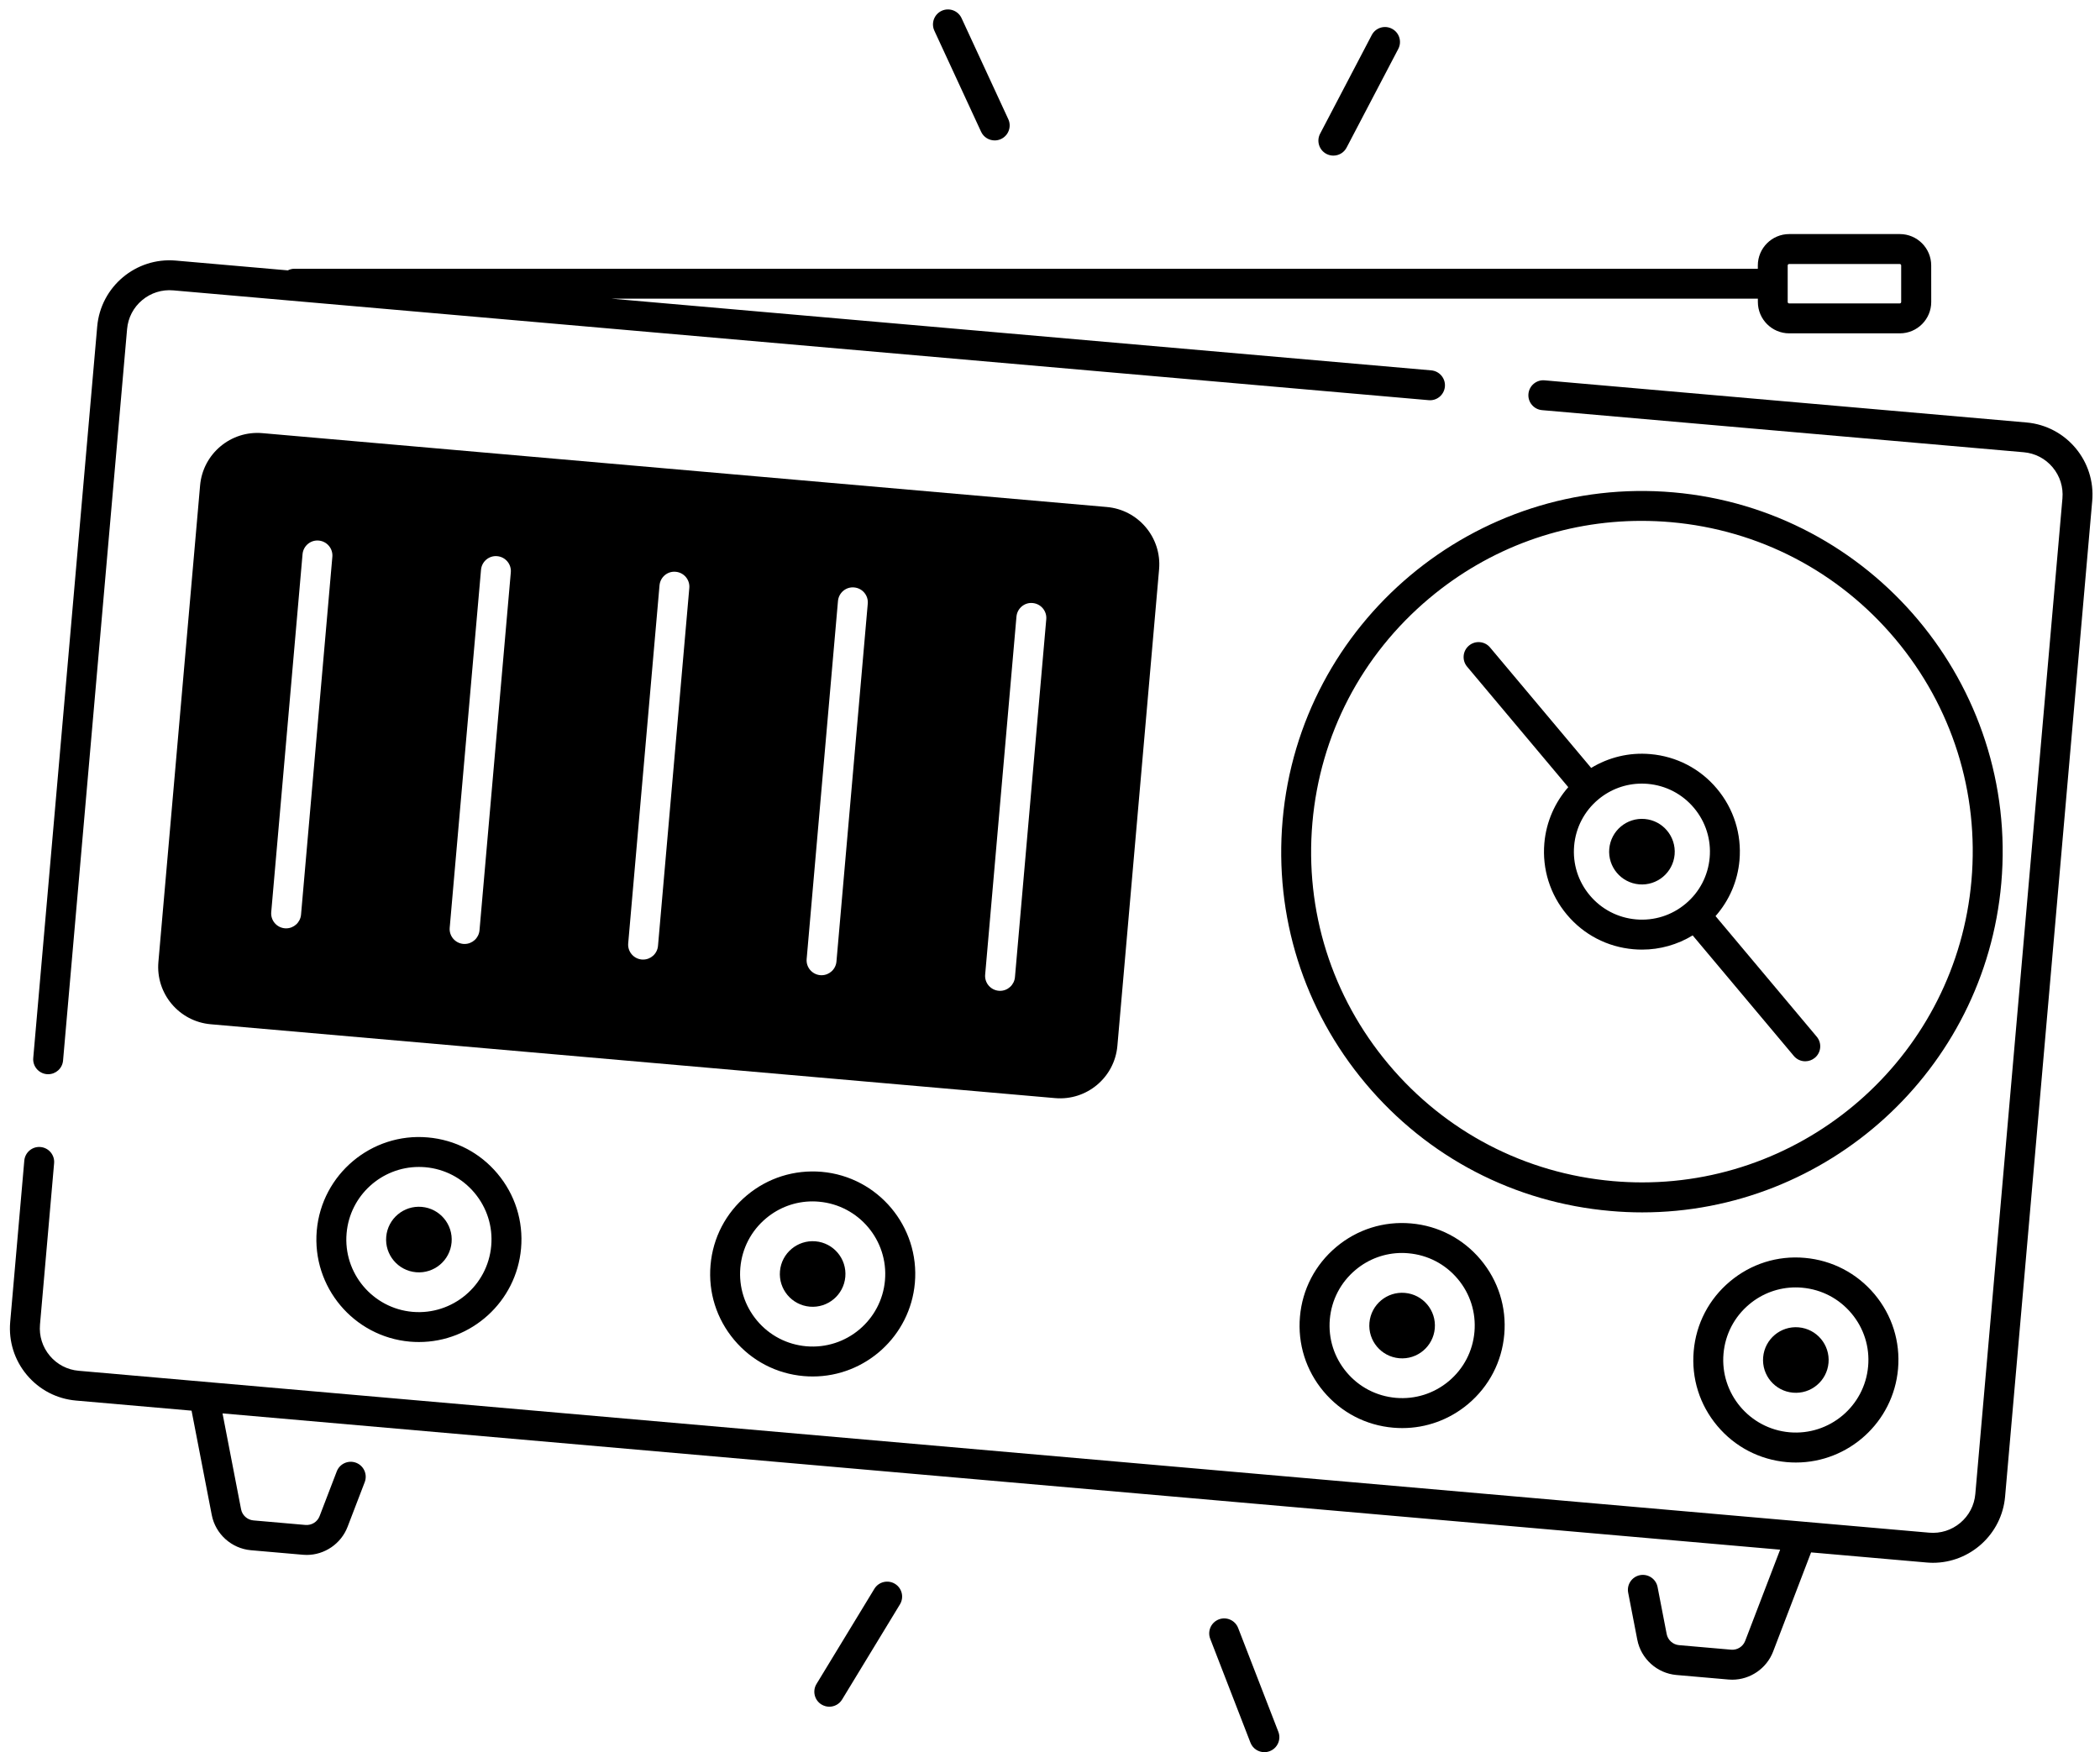 <svg width="145" height="121" viewBox="0 0 145 121" fill="none" xmlns="http://www.w3.org/2000/svg">
<path d="M77.153 72.221L80.032 39.317C80.224 37.132 78.607 35.204 76.421 35.012L18.121 29.912C15.936 29.72 14.008 31.338 13.816 33.523L10.937 66.427C10.745 68.612 12.363 70.54 14.548 70.732L72.849 75.832C75.037 76.024 76.962 74.406 77.153 72.221ZM20.786 63.164C20.738 63.702 20.287 64.109 19.759 64.109C19.729 64.109 19.696 64.109 19.667 64.106C19.097 64.055 18.677 63.553 18.728 62.987L20.89 38.269C20.941 37.699 21.445 37.276 22.009 37.33C22.578 37.381 22.998 37.883 22.948 38.449L20.786 63.164ZM33.109 64.242C33.061 64.78 32.61 65.187 32.081 65.187C32.052 65.187 32.019 65.187 31.99 65.184C31.42 65.133 31 64.631 31.051 64.065L33.213 39.346C33.264 38.777 33.766 38.354 34.332 38.408C34.901 38.459 35.321 38.961 35.27 39.527L33.109 64.242ZM45.433 65.32C45.386 65.858 44.935 66.265 44.406 66.265C44.377 66.265 44.344 66.265 44.315 66.262C43.745 66.211 43.325 65.709 43.376 65.143L45.538 40.424C45.588 39.855 46.09 39.429 46.657 39.486C47.226 39.536 47.646 40.038 47.595 40.605L45.433 65.32ZM57.755 66.401C57.708 66.939 57.257 67.346 56.728 67.346C56.699 67.346 56.666 67.346 56.636 67.343C56.067 67.292 55.647 66.79 55.698 66.224L57.86 41.505C57.91 40.936 58.414 40.51 58.979 40.567C59.548 40.617 59.968 41.119 59.917 41.685L57.755 66.401ZM70.08 67.479C70.033 68.016 69.581 68.424 69.053 68.424C69.023 68.424 68.991 68.424 68.961 68.42C68.392 68.37 67.972 67.868 68.023 67.302L70.184 42.583C70.235 42.014 70.737 41.587 71.303 41.644C71.873 41.695 72.293 42.197 72.242 42.763L70.08 67.479Z" fill="black"/>
<path d="M113.57 56.557C112.324 56.448 111.226 57.369 111.116 58.616C111.007 59.862 111.928 60.96 113.175 61.07C114.421 61.179 115.519 60.258 115.629 59.011C115.734 57.765 114.814 56.667 113.57 56.557Z" fill="black"/>
<path d="M97.01 89.284C95.763 89.174 94.666 90.096 94.556 91.342C94.446 92.589 95.368 93.686 96.615 93.796C97.861 93.906 98.959 92.984 99.069 91.737C99.177 90.492 98.255 89.393 97.01 89.284Z" fill="black"/>
<path d="M124.196 91.662C122.95 91.552 121.852 92.474 121.742 93.721C121.633 94.967 122.554 96.065 123.801 96.174C125.047 96.284 126.145 95.362 126.255 94.116C126.364 92.869 125.443 91.772 124.196 91.662Z" fill="black"/>
<path d="M29.122 83.344C27.876 83.234 26.778 84.156 26.668 85.403C26.559 86.649 27.48 87.747 28.727 87.857C29.974 87.966 31.071 87.045 31.181 85.798C31.29 84.552 30.368 83.453 29.122 83.344Z" fill="black"/>
<path d="M53.855 87.78C53.745 89.026 54.667 90.124 55.913 90.234C57.16 90.343 58.258 89.422 58.367 88.175C58.477 86.929 57.555 85.831 56.309 85.721C55.063 85.616 53.964 86.536 53.855 87.78Z" fill="black"/>
<path d="M97.428 84.486C95.545 84.32 93.708 84.899 92.261 86.116C90.811 87.333 89.922 89.04 89.759 90.923C89.594 92.807 90.173 94.641 91.39 96.091C92.607 97.541 94.313 98.43 96.197 98.592C96.407 98.61 96.616 98.619 96.825 98.619C98.485 98.619 100.077 98.04 101.364 96.962C102.814 95.745 103.703 94.039 103.866 92.155C104.031 90.272 103.452 88.438 102.235 86.987C101.019 85.537 99.313 84.648 97.428 84.486L97.428 84.486ZM101.808 91.975C101.69 93.31 101.062 94.517 100.037 95.377C99.011 96.236 97.712 96.647 96.378 96.531C95.043 96.413 93.835 95.785 92.976 94.76C92.116 93.735 91.706 92.436 91.821 91.101C91.939 89.766 92.568 88.559 93.593 87.699C94.502 86.935 95.63 86.526 96.805 86.526C96.953 86.526 97.1 86.533 97.251 86.548C98.586 86.666 99.794 87.294 100.653 88.319C101.513 89.34 101.923 90.639 101.808 91.975L101.808 91.975Z" fill="black"/>
<path d="M115.544 34.001C101.866 32.805 89.757 42.96 88.561 56.643C87.982 63.269 90.016 69.727 94.293 74.824C98.568 79.921 104.575 83.048 111.201 83.626C111.936 83.692 112.666 83.724 113.389 83.724C126.152 83.724 137.05 73.931 138.185 60.987C139.383 47.303 129.225 35.197 115.544 34.001L115.544 34.001ZM136.125 60.803C135.085 72.677 125.09 81.656 113.388 81.653C112.724 81.653 112.053 81.624 111.38 81.565C105.303 81.033 99.797 78.166 95.874 73.492C91.954 68.818 90.087 62.898 90.618 56.82C91.15 50.743 94.017 45.236 98.691 41.314C102.843 37.83 107.978 35.97 113.334 35.97C114.007 35.97 114.686 35.999 115.363 36.058C121.439 36.59 126.946 39.457 130.869 44.131C134.79 48.806 136.656 54.726 136.125 60.803L136.125 60.803Z" fill="black"/>
<path d="M118.454 63.263C119.399 62.189 119.981 60.854 120.108 59.404C120.264 57.605 119.712 55.852 118.551 54.466C117.391 53.081 115.761 52.233 113.959 52.077C112.471 51.944 111.054 52.31 109.867 53.031L102.883 44.71C102.517 44.274 101.864 44.217 101.428 44.584C100.991 44.95 100.934 45.602 101.301 46.039L108.285 54.359C107.369 55.405 106.764 56.737 106.634 58.224C106.478 60.023 107.03 61.776 108.191 63.162C109.351 64.547 110.981 65.395 112.783 65.551C112.983 65.569 113.184 65.577 113.385 65.577C114.625 65.577 115.824 65.234 116.875 64.596L123.859 72.92C124.062 73.165 124.355 73.289 124.65 73.289C124.883 73.289 125.119 73.209 125.314 73.047C125.751 72.681 125.808 72.028 125.441 71.591L118.454 63.263ZM118.049 59.223C117.939 60.472 117.349 61.607 116.389 62.409C115.429 63.215 114.212 63.599 112.961 63.49C111.712 63.38 110.577 62.79 109.772 61.83C108.966 60.871 108.582 59.651 108.691 58.402C108.801 57.153 109.391 56.019 110.351 55.213C111.204 54.498 112.262 54.114 113.36 54.114C113.499 54.114 113.637 54.12 113.776 54.132C115.025 54.242 116.16 54.832 116.965 55.792C117.772 56.753 118.159 57.972 118.049 59.224L118.049 59.223Z" fill="black"/>
<path d="M124.615 86.865C122.731 86.696 120.897 87.278 119.447 88.495C117.997 89.712 117.108 91.418 116.946 93.302C116.78 95.185 117.359 97.022 118.576 98.469C119.793 99.919 121.499 100.805 123.383 100.971C123.593 100.989 123.8 100.997 124.006 100.997C127.632 100.997 130.732 98.215 131.055 94.534C131.221 92.65 130.642 90.813 129.425 89.366C128.206 87.919 126.498 87.03 124.615 86.865V86.865ZM128.99 94.353C128.748 97.108 126.315 99.148 123.56 98.909C120.806 98.666 118.762 96.23 119.004 93.479C119.123 92.144 119.751 90.936 120.776 90.077C121.685 89.312 122.814 88.904 123.988 88.904C124.136 88.904 124.284 88.91 124.434 88.925C125.77 89.043 126.977 89.672 127.837 90.697C128.698 91.722 129.108 93.021 128.99 94.353L128.99 94.353Z" fill="black"/>
<path d="M29.541 78.547C25.655 78.204 22.212 81.092 21.872 84.981C21.532 88.87 24.418 92.31 28.306 92.65C28.516 92.668 28.723 92.676 28.929 92.676C32.555 92.676 35.655 89.894 35.978 86.213C36.144 84.329 35.565 82.495 34.348 81.045C33.132 79.595 31.425 78.711 29.541 78.547L29.541 78.547ZM33.917 86.037C33.675 88.79 31.237 90.829 28.487 90.593C25.733 90.351 23.689 87.915 23.932 85.163C24.159 82.556 26.353 80.586 28.922 80.586C29.066 80.586 29.214 80.593 29.362 80.604C30.697 80.722 31.904 81.351 32.764 82.376C33.625 83.404 34.036 84.703 33.917 86.037L33.917 86.037Z" fill="black"/>
<path d="M51.563 82.553C50.113 83.77 49.224 85.476 49.061 87.36C48.896 89.243 49.475 91.078 50.692 92.528C51.909 93.978 53.615 94.867 55.498 95.029C55.708 95.047 55.915 95.055 56.122 95.055C59.748 95.055 62.848 92.273 63.17 88.592C63.51 84.703 60.625 81.263 56.736 80.923C54.843 80.762 53.01 81.34 51.563 82.553L51.563 82.553ZM61.106 88.415C60.863 91.169 58.433 93.207 55.676 92.97C54.341 92.852 53.133 92.224 52.273 91.199C51.414 90.174 51.004 88.874 51.119 87.54C51.237 86.205 51.865 84.998 52.89 84.138C53.8 83.373 54.928 82.965 56.103 82.965C56.25 82.965 56.398 82.972 56.549 82.986C59.302 83.227 61.348 85.663 61.105 88.414L61.106 88.415Z" fill="black"/>
<path d="M3.235 74.178C3.265 74.182 3.298 74.182 3.327 74.182C3.856 74.182 4.308 73.777 4.354 73.237L8.775 22.725C8.843 21.942 9.212 21.233 9.815 20.728C10.417 20.223 11.18 19.984 11.962 20.052L98.648 27.635C99.215 27.688 99.717 27.266 99.767 26.696C99.817 26.129 99.395 25.627 98.828 25.577L42.22 20.625H121.377V20.853C121.377 22.049 122.348 23.02 123.544 23.02H131.18C132.376 23.02 133.347 22.049 133.347 20.853L133.345 18.331C133.345 17.135 132.374 16.164 131.178 16.164H123.542C122.346 16.164 121.374 17.135 121.374 18.331V18.559H20.331C20.166 18.559 20.013 18.6 19.874 18.671L12.137 17.995C9.383 17.755 6.955 19.796 6.712 22.545L2.296 73.06C2.245 73.627 2.667 74.129 3.235 74.179L3.235 74.178ZM123.436 18.332C123.436 18.276 123.48 18.232 123.536 18.232H131.172C131.228 18.232 131.272 18.276 131.272 18.332V20.853C131.272 20.909 131.228 20.953 131.172 20.953H123.536C123.48 20.953 123.436 20.909 123.436 20.853V18.332Z" fill="black"/>
<path d="M139.914 29.174L106.653 26.265C106.089 26.213 105.584 26.634 105.535 27.204C105.484 27.773 105.907 28.273 106.473 28.323L139.734 31.231C140.516 31.299 141.225 31.668 141.73 32.271C142.235 32.873 142.475 33.636 142.406 34.418L136.391 103.17C136.323 103.952 135.954 104.661 135.351 105.166C134.749 105.671 133.986 105.911 133.204 105.842L5.434 94.662C4.651 94.595 3.942 94.226 3.437 93.623C2.932 93.02 2.693 92.258 2.761 91.475L3.736 80.329C3.786 79.759 3.363 79.259 2.797 79.21C2.23 79.157 1.728 79.582 1.678 80.148L0.704 91.295C0.589 92.627 0.996 93.926 1.855 94.95C2.715 95.975 3.922 96.604 5.254 96.719L13.227 97.416L14.621 104.618C14.875 105.935 15.986 106.936 17.323 107.054L20.917 107.367C21.002 107.376 21.091 107.379 21.176 107.379C22.413 107.379 23.55 106.608 23.999 105.438L25.184 102.35C25.387 101.818 25.122 101.219 24.587 101.014C24.055 100.811 23.456 101.077 23.252 101.611L22.067 104.7C21.917 105.096 21.521 105.343 21.093 105.309L17.499 104.995C17.077 104.959 16.725 104.641 16.646 104.228L15.365 97.605L122.914 107.016L120.501 113.314C120.35 113.709 119.955 113.96 119.527 113.922L115.933 113.609C115.511 113.573 115.159 113.255 115.08 112.841L114.451 109.593C114.341 109.032 113.798 108.669 113.24 108.775C112.679 108.885 112.313 109.425 112.422 109.986L113.051 113.234C113.305 114.551 114.415 115.552 115.752 115.67L119.346 115.983C119.432 115.991 119.52 115.995 119.606 115.995C120.843 115.995 121.98 115.224 122.429 114.054L125.051 107.204L133.023 107.901C133.171 107.912 133.319 107.922 133.463 107.922C136.029 107.922 138.22 105.952 138.447 103.351L144.462 34.599C144.708 31.846 142.667 29.412 139.916 29.174L139.914 29.174Z" fill="black"/>
<path d="M67.742 9.098C67.916 9.476 68.292 9.697 68.681 9.697C68.825 9.697 68.973 9.668 69.115 9.602C69.632 9.363 69.86 8.749 69.62 8.229L66.393 1.252C66.154 0.735 65.54 0.507 65.02 0.747C64.504 0.986 64.276 1.6 64.515 2.12L67.742 9.098Z" fill="black"/>
<path d="M91.586 10.628C91.74 10.708 91.903 10.746 92.065 10.746C92.437 10.746 92.797 10.546 92.98 10.191L96.547 3.379C96.813 2.874 96.618 2.248 96.11 1.985C95.605 1.719 94.98 1.914 94.716 2.421L91.15 9.234C90.886 9.739 91.081 10.362 91.586 10.628H91.586Z" fill="black"/>
<path d="M87.302 121C86.888 121 86.496 120.749 86.339 120.339L83.563 113.17C83.357 112.638 83.622 112.039 84.154 111.832C84.685 111.626 85.284 111.891 85.491 112.423L88.267 119.592C88.473 120.124 88.208 120.723 87.676 120.929C87.553 120.977 87.426 121 87.302 121V121Z" fill="black"/>
<path d="M57.262 117.86C57.078 117.86 56.893 117.81 56.724 117.709C56.237 117.414 56.081 116.776 56.378 116.289L60.373 109.719C60.668 109.232 61.306 109.078 61.793 109.373C62.281 109.668 62.437 110.306 62.139 110.793L58.145 117.363C57.953 117.683 57.61 117.86 57.262 117.86V117.86Z" fill="black"/>
</svg>
